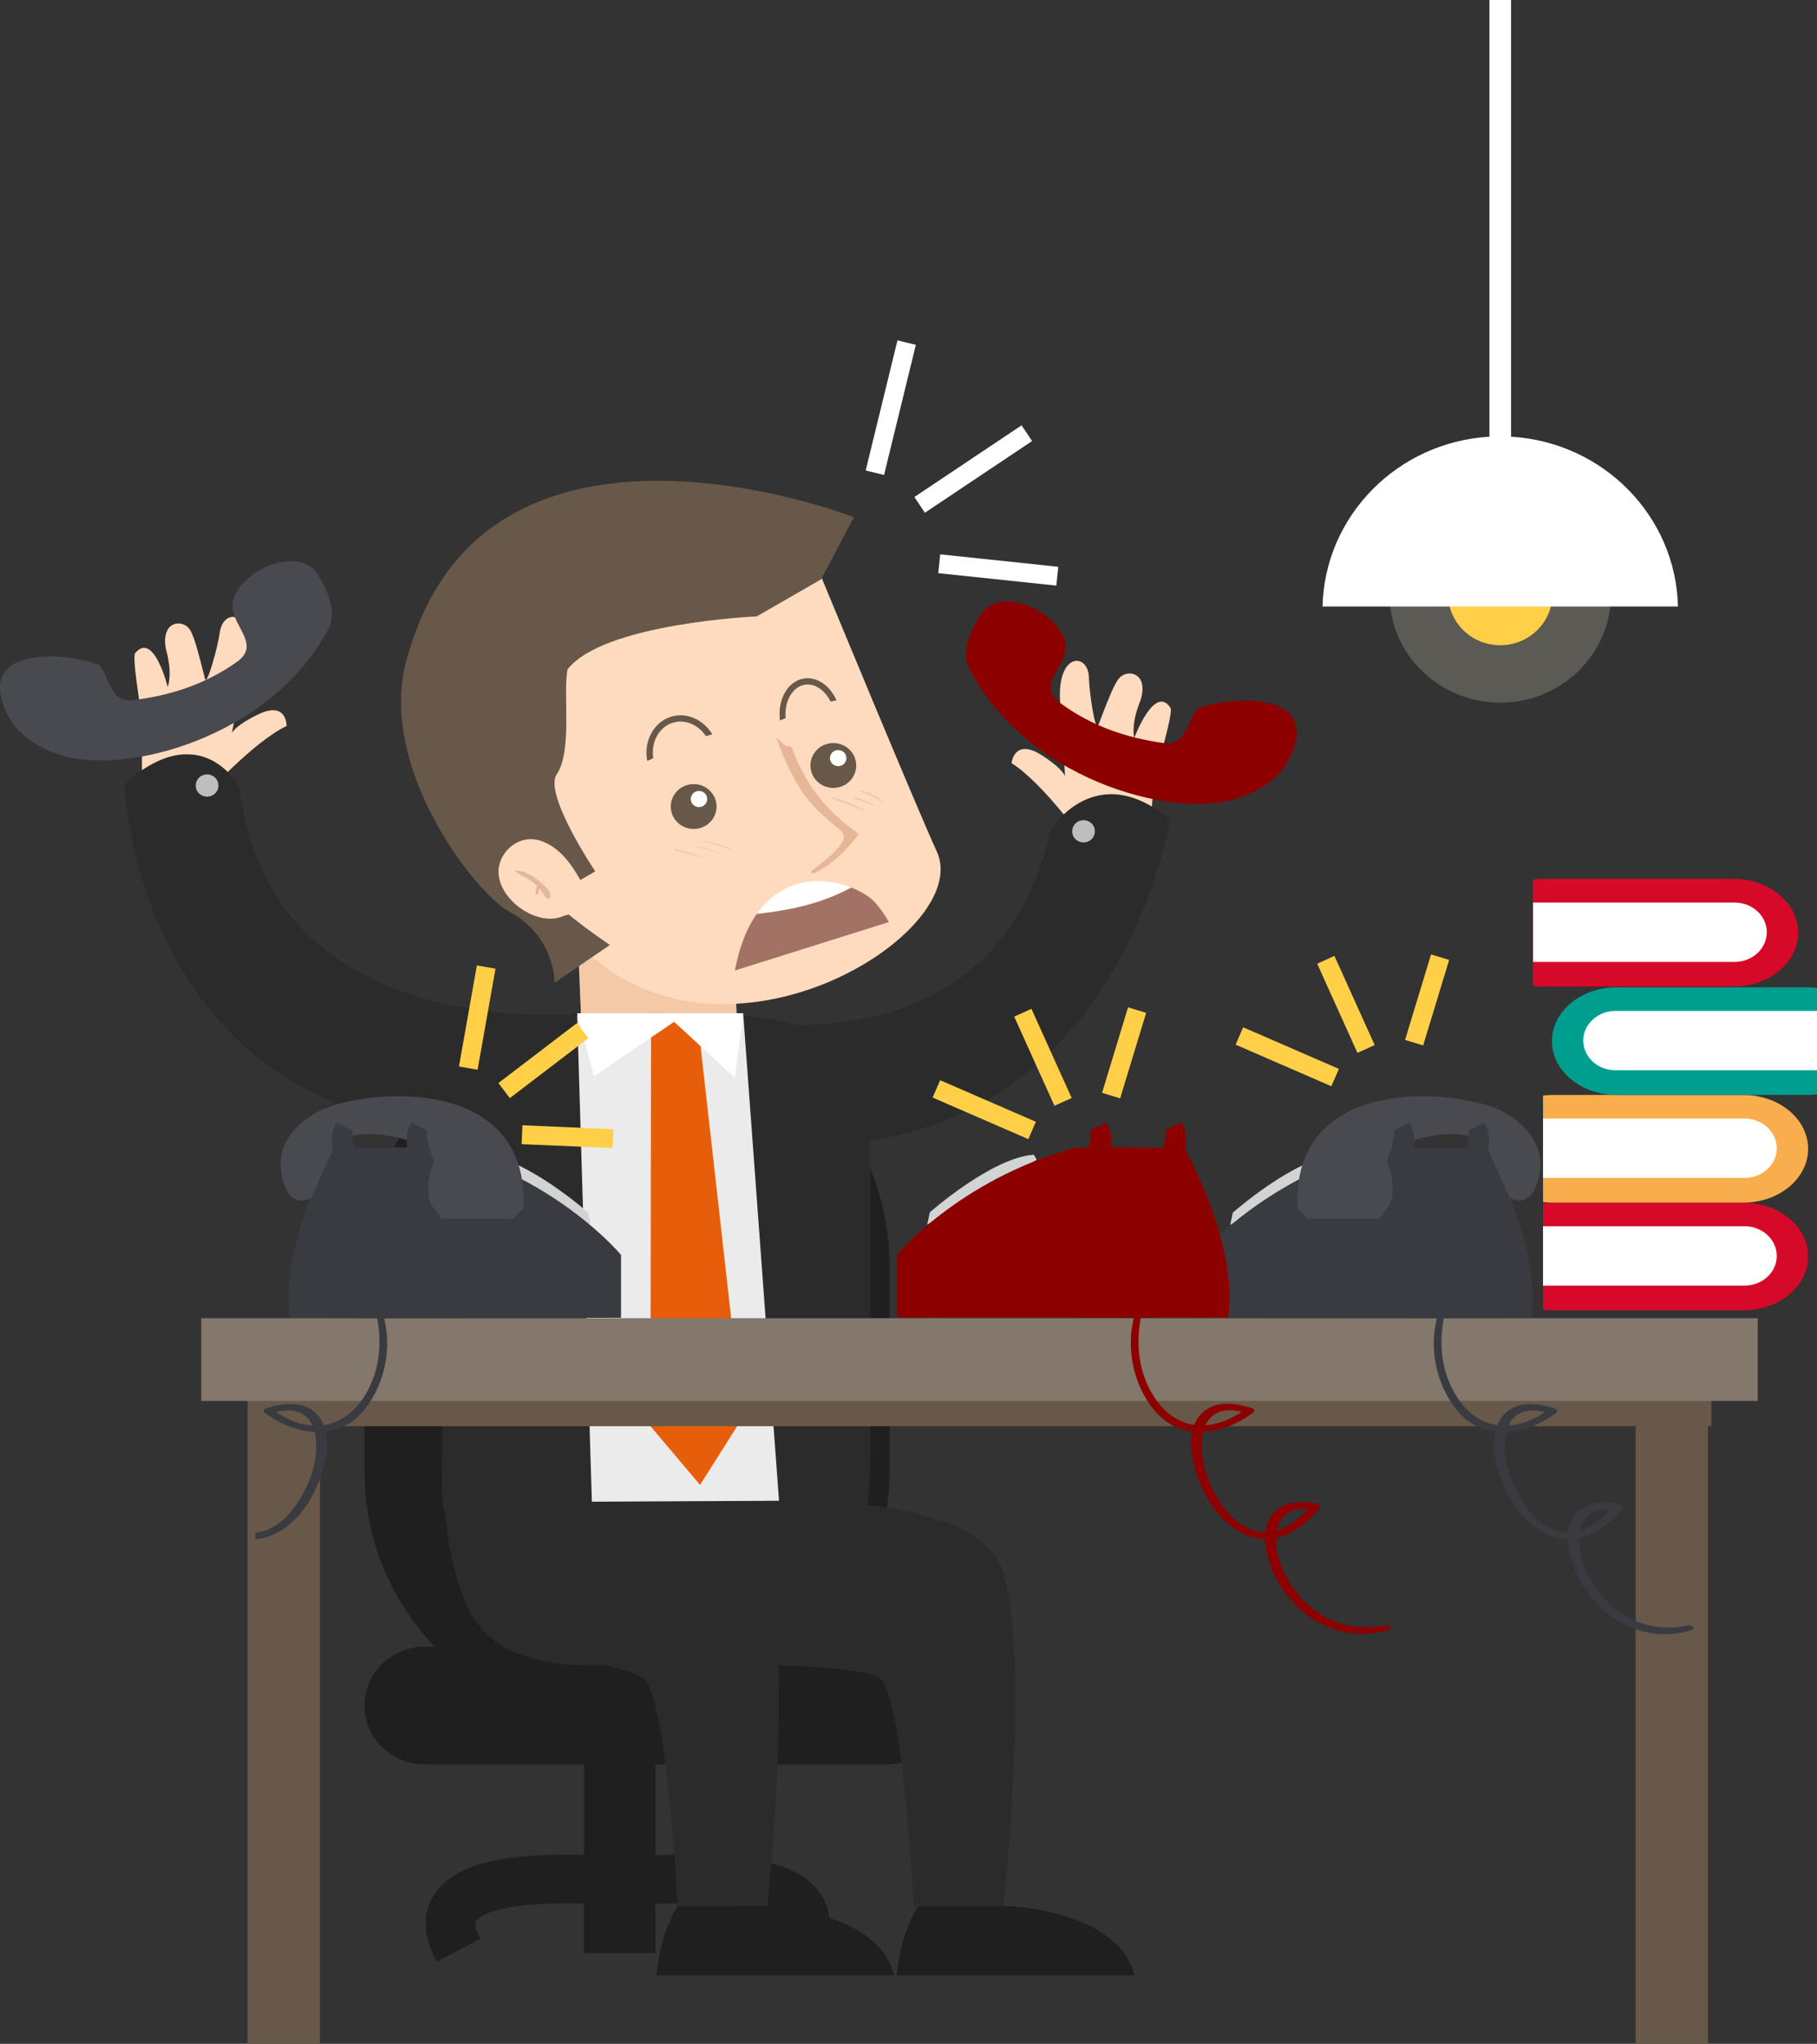 <?xml version="1.0" encoding="iso-8859-1"?>
<!-- Generator: Adobe Illustrator 17.0.0, SVG Export Plug-In . SVG Version: 6.00 Build 0)  -->
<!DOCTYPE svg PUBLIC "-//W3C//DTD SVG 1.1//EN" "http://www.w3.org/Graphics/SVG/1.1/DTD/svg11.dtd">
<svg version="1.1" id="Objects" xmlns="http://www.w3.org/2000/svg" xmlns:xlink="http://www.w3.org/1999/xlink" x="0px" y="0px"
	 width="291.279px" height="327.596px" viewBox="0 0 291.279 327.596" style="enable-background:new 0 0 291.279 327.596;"
	 xml:space="preserve">
<rect x="0" y="0" width="291.279" height="327.596" fill="#333333" stroke="none"/>
<g>
	<g>
		<path style="fill:#1F1F1F;" d="M142.327,263.947h-10.97c6.973-7.358,11.241-17.207,11.241-28.036v-33.017
			c0-22.768-18.842-41.225-42.085-41.225c-23.243,0-42.087,18.457-42.087,41.225v33.017c0,10.829,4.27,20.679,11.242,28.036h-1.615
			c-5.316,0-9.627,4.222-9.627,9.431c0,5.209,4.31,9.432,9.627,9.432h25.571v14.496c-10.658-0.203-20.374,0.709-24.039,6.4
			c-1.343,2.084-2.358,5.635,0.425,10.721l7.023-3.688c-0.725-1.324-0.995-2.422-0.709-2.869c0.127-0.195,1.437-1.924,8.668-2.555
			c2.799-0.244,5.832-0.266,8.632-0.209v7.945h11.454v-7.875c3.414-0.123,7.492-0.183,11.164,0.139
			c7.229,0.631,8.54,2.359,8.666,2.555c0.287,0.447,0.016,1.545-0.709,2.869l7.022,3.688c2.782-5.086,1.768-8.637,0.426-10.721
			c-3.954-6.139-14.945-6.717-26.569-6.334v-14.562h37.248c5.317,0,9.627-4.223,9.627-9.432
			C151.954,268.168,147.645,263.947,142.327,263.947z"/>
		<g>
			<g>
				<path style="fill:#FEDBBE;" d="M174.563,108.643c0.048,2.461,1.048,8.796,1.472,7.681c1.711-4.521,2.445-6.244,3.096-7.254
					c0.898-1.406,2.674-1.434,3.52-0.376c0.59,0.739,0.721,2.193,0.05,3.904c-1.456,3.703-0.871,5.672-0.871,5.672
					s3.263-8.688,5.807-4.817c0.508,0.77-2.29,10.097-2.29,10.097c-0.888,4.648-0.417,7.054-1.721,11.833
					c-3.23-0.232-6.374,0.013-9.523,0.295c-0.371-0.745-0.588-1.25-0.588-1.25s-6.404-8.992-11.357-12.104
					c0,0,0.418-4.139,4.875-1.248c2.68,1.739,3.486,2.797,3.706,3.369c-0.112-1.673-0.468-6.983-0.794-11.948
					C169.415,104.499,174.486,104.55,174.563,108.643z"/>
				<path style="fill-rule:evenodd;clip-rule:evenodd;fill:#2B2B2B;" d="M168.515,132.9c-7.244,31.194-34.043,33.587-53.627,30.22
					c-0.09,0.129-0.217,0.242-0.418,0.303c-6.803,2.061-5.104,10.918-3.107,15.862c0.229,0.566,0.514,1.225,0.844,1.933
					c65.031,14.776,75.378-49.847,75.378-49.847C175.646,121.398,168.515,132.9,168.515,132.9z"/>
				<path style="fill-rule:evenodd;clip-rule:evenodd;fill:#BEBEC0;" d="M172.265,134.351c0.622,0.776,1.768,0.91,2.561,0.302
					c0.791-0.61,0.929-1.731,0.306-2.509c-0.621-0.774-1.767-0.909-2.559-0.301C171.782,132.45,171.643,133.575,172.265,134.351z"/>
			</g>
			<g>
				<path style="fill:#FEDBBE;" d="M35.234,101.371c-0.336,2.439-2.075,8.62-2.364,7.464c-1.169-4.685-1.696-6.478-2.224-7.555
					c-0.726-1.498-2.486-1.726-3.449-0.771c-0.674,0.667-0.976,2.097-0.51,3.872c1.011,3.842,0.198,5.733,0.198,5.733
					s-2.22-8.998-5.201-5.441c-0.597,0.707,1.086,10.288,1.086,10.288c0.336,4.718-0.414,7.055,0.317,11.949
					c3.237,0.134,6.331,0.732,9.426,1.368c0.457-0.698,0.732-1.175,0.732-1.175s7.418-8.209,12.704-10.741
					c0,0,0.071-4.159-4.696-1.79c-2.865,1.425-3.791,2.385-4.076,2.928c0.309-1.649,1.285-6.883,2.193-11.779
					C40.835,97.835,35.792,97.313,35.234,101.371z"/>
				<path style="fill-rule:evenodd;clip-rule:evenodd;fill:#2B2B2B;" d="M38.388,126.148c3.527,31.804,34.094,37.528,53.943,36.393
					c0.074,0.139,0.188,0.264,0.38,0.348c6.515,2.814,5.612,9.852,0.313,16.479c-0.383,0.48-7.624,1.703-4.385,1.129
					c-66.336,7.338-68.72-54.813-68.72-54.813C32.253,114.655,38.388,126.148,38.388,126.148z"/>
				<path style="fill-rule:evenodd;clip-rule:evenodd;fill:#BEBEC0;" d="M34.493,127.166c-0.709,0.701-1.864,0.704-2.579,0.012
					c-0.715-0.695-0.72-1.824-0.009-2.527c0.708-0.699,1.861-0.703,2.577-0.01C35.197,125.333,35.202,126.465,34.493,127.166z"/>
			</g>
			<g>
				<polygon style="fill-rule:evenodd;clip-rule:evenodd;fill:#F4C9A8;" points="118.228,165.872 93.298,166.85 92.513,147.658 
					117.443,146.679 				"/>
				<g>
					<g>
						<path style="fill-rule:evenodd;clip-rule:evenodd;fill:#FEDBBE;" d="M131.581,92.298c0,0,15.27,36.954,18.601,44.207
							c6.03,13.13-34.191,37.83-56.846,15.359c-1.269-1.258-9.732-1.994-17.028-12.996c-5.834-8.798-7.667-30.221,2.475-40.983
							C95.1,80.566,129.576,85.074,131.581,92.298z"/>
						<g>
							<path style="fill:#685849;" d="M107.532,129.423c0.081,1.985,1.788,3.529,3.815,3.449c2.023-0.08,3.602-1.752,3.52-3.737
								c-0.08-1.983-1.789-3.528-3.813-3.448C109.027,125.767,107.451,127.44,107.532,129.423z"/>
							
								<ellipse transform="matrix(-0.999 0.039 -0.039 -0.999 228.913 251.676)" style="fill:#FFFFFF;" cx="111.976" cy="128.095" rx="1.319" ry="1.293"/>
						</g>
						<g>
							<path style="fill:#685849;" d="M129.922,122.845c0.081,1.984,1.79,3.528,3.813,3.449c2.026-0.08,3.602-1.753,3.522-3.737
								c-0.08-1.984-1.788-3.529-3.814-3.449C131.416,119.188,129.841,120.861,129.922,122.845z"/>
							<path style="fill:#FFFFFF;" d="M133.047,121.567c0.029,0.713,0.644,1.269,1.374,1.24c0.727-0.029,1.293-0.63,1.264-1.343
								c-0.029-0.713-0.643-1.269-1.37-1.24C133.585,120.253,133.019,120.855,133.047,121.567z"/>
						</g>
						<path style="fill:#F4C9A8;" d="M138.008,126.755c1.259,0.062,2.933,0.974,3.668,1.974c0.046,0.062-0.075,0.091-0.118,0.061
							c-0.521-0.391-1.032-0.768-1.604-1.087c-0.646-0.363-1.368-0.504-2.023-0.825
							C137.839,126.833,137.948,126.753,138.008,126.755z"/>
						<path style="fill:#F4C9A8;" d="M137.027,127.829c0.538,0.035,1.055,0.269,1.553,0.454c0.532,0.196,1.109,0.404,1.58,0.722
							c0.086,0.06-0.053,0.102-0.105,0.089c-0.567-0.149-1.115-0.395-1.663-0.597c-0.483-0.178-1.038-0.273-1.476-0.541
							C136.803,127.887,136.965,127.825,137.027,127.829z"/>
						<path style="fill:#F4C9A8;" d="M133.566,127.827c1.734,0.461,3.535,1.166,5.098,2.044c0.084,0.048-0.047,0.1-0.097,0.082
							c-1.741-0.584-3.452-1.301-5.177-1.93C133.163,127.94,133.419,127.788,133.566,127.827z"/>
						<path style="fill:#F4C9A8;" d="M112.775,134.797c1.491,0.26,3.022,0.619,4.413,1.212c0.108,0.046-0.014,0.118-0.085,0.096
							c-1.463-0.424-2.912-0.85-4.393-1.208C112.609,134.874,112.704,134.785,112.775,134.797z"/>
						<path style="fill:#F4C9A8;" d="M111.391,135.555c1.36,0.239,2.663,0.703,3.929,1.241c0.05,0.023-0.006,0.06-0.043,0.047
							c-1.296-0.473-2.593-0.88-3.936-1.213C111.269,135.612,111.339,135.545,111.391,135.555z"/>
						<path style="fill:#F4C9A8;" d="M108.31,136.087c1.43,0.346,2.852,0.765,4.238,1.252c0.101,0.036,0.008,0.122-0.066,0.105
							c-1.46-0.322-2.916-0.711-4.333-1.177C107.939,136.199,108.177,136.056,108.31,136.087z"/>
						<g>
							<path style="fill:#685849;" d="M103.756,121.966l0.97-0.434l-0.023-0.178c-0.338-2.661,1.153-5.065,3.467-5.592
								c0.404-0.091,0.816-0.122,1.23-0.092c1.417,0.101,2.752,0.896,3.663,2.182l0.104,0.148l0.174-0.055
								c0.104-0.032,0.205-0.062,0.308-0.091l0.54-0.16l-0.184-0.272c-1.071-1.598-2.764-2.628-4.531-2.754
								c-0.514-0.037-1.029,0.002-1.533,0.117c-2.861,0.65-4.72,3.664-4.231,6.862L103.756,121.966z"/>
							<path style="fill:#685849;" d="M133.966,111.972c-0.879-1.782-2.35-2.985-3.931-3.219c-0.374-0.055-0.753-0.055-1.124,0
								c-2.509,0.373-4.187,3.124-3.907,6.398l0.028,0.33l0.912-0.367l-0.012-0.174c-0.17-2.671,1.176-4.904,3.13-5.194
								c1.496-0.221,3.091,0.801,3.999,2.544l0.094,0.174l0.188-0.048c0.092-0.023,0.183-0.042,0.272-0.061l0.487-0.11
								L133.966,111.972z"/>
						</g>
						<path style="fill-rule:evenodd;clip-rule:evenodd;fill:#E5B798;" d="M137.443,133.509c-5.18-3.739-8.307-7.72-10.484-13.643
							c-0.072-0.195-0.382-0.232-0.553-0.228c-0.646,0.02-1.385-0.928-1.779-1.364c-0.037-0.039-0.164-0.021-0.14,0.046
							c0.91,2.764,2.336,5.799,3.931,8.349c1.238,1.98,2.998,3.622,4.764,5.141c1.479,1.275,2.982,1.812,1.44,3.749
							c-1.26,1.585-2.907,2.783-4.521,3.994c-0.385,0.289,0.273,0.516,0.531,0.384c2.796-1.419,4.925-3.521,6.84-5.942
							C137.58,133.856,137.607,133.627,137.443,133.509z"/>
						<path style="fill-rule:evenodd;clip-rule:evenodd;fill:#FFFFFF;" d="M136.477,142.265c-4.956,2.672-9.938,3.639-15.169,4.244
							C125.454,140.608,131.829,140.417,136.477,142.265z"/>
						<path style="fill-rule:evenodd;clip-rule:evenodd;fill:#A27265;" d="M121.308,146.508c5.23-0.605,10.213-1.571,15.169-4.244
							c0.964,0.383,1.855,0.851,2.634,1.377c1.806,1.217,3.379,4.156,3.379,4.156l-24.684,7.764c0.359-1.876,0.82-3.509,1.357-4.932
							C119.773,149.018,120.499,147.658,121.308,146.508z"/>
					</g>
					<path style="fill-rule:evenodd;clip-rule:evenodd;fill:#E5B798;" d="M86.119,140.974c-0.972-0.763-2.271-1.525-3.56-1.402
						c-0.016,0.001-0.059,0.02-0.033,0.042c0.904,0.765,2.104,1.143,3.039,1.91c0.197,0.163,0.377,0.348,0.555,0.532
						c-0.052,0.07-0.093,0.153-0.123,0.243c-0.104,0.307-0.232,0.75-0.102,1.056c0.041,0.096,0.207,0.062,0.264,0.007
						c0.201-0.192,0.217-0.405,0.247-0.667c0.005-0.04,0.015-0.168,0.034-0.295c0.172,0.202,0.343,0.408,0.496,0.624
						c0.284,0.406,0.337,0.735,0.783,0.978c0.152,0.083,0.409,0.055,0.492-0.111C88.673,142.979,86.737,141.46,86.119,140.974z"/>
				</g>
			</g>
			<path style="fill-rule:evenodd;clip-rule:evenodd;fill:#2B2B2B;" d="M71.099,242.047c-0.409-2.078-0.238-7.006-0.238-9.201
				v-51.552c0-18.571,15.371-18.884,34.331-18.884c18.96,0,34.331,0.313,34.331,18.884v51.552c0,2.195-0.17,7.123-0.58,9.201H71.099
				z"/>
			<g>
				<path style="fill-rule:evenodd;clip-rule:evenodd;fill:#2B2B2B;" d="M160.859,252.164
					c-4.233-14.378-42.528-11.337-42.528-11.337l-47.231-0.267l0.893,7.204c2.6,13,6.375,16.847,16.29,18.712
					c3.858,0.727,8.196,0.209,12.078,0.523c17.312-0.402,37.487-0.328,40.647,2.041c3.814,2.861,5.486,36.486,5.486,36.486h14.365
					C160.859,305.526,165.093,266.542,160.859,252.164z"/>
				<path style="fill-rule:evenodd;clip-rule:evenodd;fill:#1F1F1F;" d="M161.538,305.526c0,0,17.782,0.617,20.323,11.092h-38.078
					c0,0,0.314-6.115,3.39-11.092H161.538z"/>
			</g>
			<g>
				<path style="fill-rule:evenodd;clip-rule:evenodd;fill:#2B2B2B;" d="M74.591,240.793l5.881,0.033
					c0,0,38.295-3.041,42.528,11.337c4.233,14.378,0,53.362,0,53.362h-14.366c0,0-1.672-33.625-5.486-36.486
					c-1.328-0.996-7.896-2.945-13.76-3.266c-4.976-2.835-7.178-5.222-10.488-9.876c-1.754-2.465-3.199-4.945-4.309-7.666V240.793z"
					/>
				<path style="fill-rule:evenodd;clip-rule:evenodd;fill:#1F1F1F;" d="M123,305.526c0,0,17.781,0.617,20.323,11.092h-38.079
					c0,0,0.313-6.115,3.39-11.092H123z"/>
			</g>
			<polygon style="fill-rule:evenodd;clip-rule:evenodd;fill:#EBEBEB;" points="92.522,162.715 94.878,240.707 124.882,240.557 
				119.163,162.799 			"/>
			<polygon style="fill-rule:evenodd;clip-rule:evenodd;fill:#E65E09;" points="111.976,164.764 119.011,227.264 112.228,238.014 
				104.273,228.602 104.369,165.669 108.066,162.416 			"/>
			<polygon style="fill-rule:evenodd;clip-rule:evenodd;fill:#FFFFFF;" points="92.513,162.411 119.167,162.411 117.806,172.741 
				108.066,163.787 95.236,172.497 			"/>
		</g>
		<g>
			<polygon style="fill:#685849;" points="274.347,221.549 39.683,221.549 39.683,225.381 39.683,228.602 39.683,327.596 
				51.296,327.596 51.296,228.602 262.197,228.602 262.197,327.596 273.808,327.596 273.808,228.602 274.347,228.602 			"/>
			<rect x="32.253" y="211.294" style="fill:#84776B;" width="249.523" height="13.261"/>
		</g>
		<g>
			<path style="fill:none;stroke:#FFFFFF;stroke-width:3.031;stroke-miterlimit:10;" d="M164.611,69.435
				c-5.73,3.831-11.457,7.66-17.188,11.491"/>
			<path style="fill:none;stroke:#FFFFFF;stroke-width:3.031;stroke-miterlimit:10;" d="M145.346,54.915
				c-1.698,6.951-3.398,13.905-5.098,20.857"/>
			<path style="fill:none;stroke:#FFFFFF;stroke-width:3.031;stroke-miterlimit:10;" d="M150.566,90.364
				c6.311,0.665,12.62,1.33,18.93,1.993"/>
		</g>
		<g>
			<g>
				<g>
					<path style="fill:#D70929;" d="M279.464,192.767h-30.65c-0.494,0-0.975,0.039-1.451,0.094v17.07
						c0.477,0.057,0.957,0.094,1.451,0.094h30.65c5.74,0,10.395-3.863,10.395-8.629C289.859,196.63,285.204,192.767,279.464,192.767
						z"/>
					<path style="fill:#FFFFFF;" d="M279.661,196.554h-32.299v9.516h32.299c2.857,0,5.17-2.129,5.17-4.758
						C284.831,198.685,282.519,196.554,279.661,196.554z"/>
				</g>
				<g>
					<path style="fill:#F8AE4C;" d="M279.464,175.508h-30.65c-0.494,0-0.975,0.039-1.451,0.094v17.071
						c0.477,0.055,0.957,0.094,1.451,0.094h30.65c5.74,0,10.395-3.863,10.395-8.629
						C289.859,179.371,285.204,175.508,279.464,175.508z"/>
					<path style="fill:#FFFFFF;" d="M279.661,179.296h-32.299v9.516h32.299c2.857,0,5.17-2.131,5.17-4.758
						C284.831,181.427,282.519,179.296,279.661,179.296z"/>
				</g>
				<g>
					<path style="fill:#009E8F;" d="M259.179,158.25h30.65c0.493,0,0.975,0.039,1.45,0.093v17.071
						c-0.475,0.057-0.957,0.094-1.45,0.094h-30.65c-5.742,0-10.394-3.863-10.394-8.629
						C248.785,162.114,253.437,158.25,259.179,158.25z"/>
					<path style="fill:#FFFFFF;" d="M258.98,162.039h32.299v9.515H258.98c-2.855,0-5.171-2.13-5.171-4.758
						C253.809,164.168,256.124,162.039,258.98,162.039z"/>
				</g>
			</g>
			<g>
				<g>
					<path style="fill:#D70929;" d="M277.865,140.881h-30.65c-0.494,0-0.975,0.038-1.451,0.094v17.07
						c0.477,0.056,0.957,0.094,1.451,0.094h30.65c5.74,0,10.395-3.863,10.395-8.629
						C288.259,144.744,283.605,140.881,277.865,140.881z"/>
					<path style="fill:#FFFFFF;" d="M278.062,144.668h-32.299v9.516h32.299c2.857,0,5.17-2.13,5.17-4.758
						C283.232,146.799,280.919,144.668,278.062,144.668z"/>
				</g>
			</g>
		</g>
		<path style="fill-rule:evenodd;clip-rule:evenodd;fill:#685849;" d="M65.648,104.183c13.138-43.922,71.229-21.288,71.229-21.288
			l-5.254,9.974l-10.314,5.93c0,0-24.561,1.076-30.333,8.501c-0.757,3.915,0.817,13.04-1.731,16.825
			c-2.141,3.179,6.183,15.548,6.183,15.548l-2.396,1.38c-1.471-2.626-3.354-5.243-6.311-6.276c-3.022-1.055-6.04,1.064-6.688,3.907
			c-1.114,4.888,5.934,10.216,10.42,8.089c0.23-0.053,0.463-0.112,0.693-0.193c3.371,2.719,6.631,4.89,6.631,4.89l-8.881,6.058
			c0,0,0.146-7.472-7.295-11.417C76.368,143.333,59.415,122.104,65.648,104.183z"/>
	</g>
	<g>
		<g>
			<ellipse style="opacity:0.2;fill:#FFF6DB;" cx="240.501" cy="95.234" rx="17.76" ry="17.397"/>
			<ellipse style="fill:#FFD047;" cx="240.501" cy="95.234" rx="8.36" ry="8.19"/>
			<path style="fill:#FFFFFF;" d="M242.236,69.998V0h-3.467v69.998c-14.716,0.865-26.415,12.664-26.756,27.216h56.978
				C268.65,82.662,256.951,70.865,242.236,69.998z"/>
		</g>
	</g>
	<g>
		<g>
			<path style="fill:#D2D4D4;" d="M197.62,194.384c0,0,9.915-8.783,16.693-9.246l0.458,0.809l-17.552,10.4L197.62,194.384z"/>
			<path style="fill:#393B41;" d="M270.64,260.536c-7.132,1.527-13.133-2.173-16.221-8.424c-0.836-1.694-1.344-3.734-1.286-5.544
				c2.742-0.6,5.165-2.584,6.974-4.738c0.32-0.382-0.156-0.666-0.496-0.737c-2.627-0.545-5.645-0.42-7.281,1.965
				c-0.541,0.789-0.805,1.686-0.908,2.621c-0.733-0.005-1.494-0.136-2.281-0.438c-3.089-1.182-5.193-4.377-6.5-7.197
				c-1.189-2.568-1.792-5.973-1.162-8.498c2.756-0.135,5.579-1.287,7.969-3.052c0.334-0.247,0.213-0.604-0.164-0.73
				c-3.102-1.03-6.824-1.314-8.789,1.735c-0.193,0.299-0.346,0.615-0.48,0.939c-2.617-0.382-4.992-2.012-6.765-5.022
				c-2.165-3.677-2.605-8.047-1.786-12.154l13.977-0.023c1.723-11.885-7.012-27.177-7.012-27.177l-12.135-0.151l-5.638,0.151
				c-18.558,5.245-28.298,17.103-28.298,17.103v10.074l37.993,0.025c-1.259,4.945-0.126,10.489,3.015,14.54
				c1.753,2.261,3.967,3.385,6.312,3.677c-0.662,2.886,0.398,6.374,1.473,8.847c1.496,3.447,4.168,6.79,7.89,8.031
				c0.794,0.264,1.573,0.385,2.335,0.393c0.04,1.658,0.521,3.362,1.074,4.782c2.842,7.293,10.838,12.293,18.705,9.74
				C271.898,261.033,271.148,260.428,270.64,260.536z M247.658,226.35c-1.941,1.291-3.922,2.021-5.826,2.148
				C242.681,226.62,244.5,225.575,247.658,226.35z M258.185,241.934c-1.39,1.547-3.041,2.916-4.916,3.478
				C253.685,243.225,255.15,241.649,258.185,241.934z"/>
			<path style="fill:#494A50;" d="M242.031,192.035c0,0,3.005,1.844,4.385-2.375c1.381-4.219,0.081-8.293-5.3-11.369
				c-6.343-3.625-34.226-6.796-33.112,15.442l1.688,1.633l11.42-0.032l1.655-2.183c0,0,1.314-2.414-0.276-6.63
				c-1.312-3.48,11.963-6.782,15.613-3.177L242.031,192.035z"/>
			<path style="fill:#393B41;" d="M222.408,185.944c0,0,1.235-2.899,1.024-4.763l2.505-1.217c0,0,1.3,1.527,0.56,4.634
				C225.757,187.705,223.076,187.912,222.408,185.944z"/>
			<path style="fill:#393B41;" d="M234.397,185.944c0,0,1.235-2.899,1.023-4.763l2.506-1.217c0,0,1.3,1.527,0.56,4.634
				C237.745,187.705,235.064,187.912,234.397,185.944z"/>
		</g>
		<g>
			<path style="fill:#D2D4D4;" d="M149.046,194.333c0,0,9.914-8.782,16.693-9.246l0.458,0.81l-17.552,10.399L149.046,194.333z"/>
			<path style="fill:#8D0000;" d="M222.066,260.487c-7.131,1.526-13.133-2.174-16.221-8.426c-0.836-1.693-1.344-3.732-1.285-5.543
				c2.742-0.6,5.165-2.584,6.973-4.738c0.32-0.381-0.154-0.666-0.496-0.736c-2.626-0.547-5.645-0.42-7.281,1.964
				c-0.541,0.789-0.805,1.686-0.907,2.62c-0.733-0.004-1.494-0.135-2.282-0.437c-3.088-1.183-5.191-4.377-6.499-7.197
				c-1.19-2.567-1.792-5.972-1.163-8.497c2.758-0.137,5.58-1.289,7.969-3.053c0.334-0.247,0.213-0.605-0.164-0.73
				c-3.102-1.029-6.822-1.314-8.789,1.734c-0.193,0.299-0.346,0.615-0.479,0.941c-2.618-0.382-4.993-2.013-6.765-5.023
				c-2.166-3.677-2.604-8.047-1.786-12.153l13.977-0.024c1.722-11.884-7.013-27.177-7.013-27.177l-12.134-0.151l-5.638,0.151
				c-18.558,5.246-28.298,17.102-28.298,17.102v10.074l37.993,0.026c-1.258,4.945-0.126,10.489,3.014,14.539
				c1.754,2.261,3.968,3.385,6.313,3.677c-0.663,2.887,0.398,6.374,1.472,8.848c1.496,3.445,4.168,6.789,7.891,8.029
				c0.793,0.266,1.572,0.387,2.336,0.394c0.039,1.658,0.52,3.362,1.073,4.782c2.842,7.293,10.838,12.293,18.704,9.74
				C223.324,260.983,222.574,260.377,222.066,260.487z M199.083,226.299c-1.94,1.292-3.922,2.022-5.825,2.148
				C194.108,226.57,195.927,225.526,199.083,226.299z M209.612,241.885c-1.39,1.545-3.04,2.914-4.917,3.477
				C205.113,243.176,206.576,241.599,209.612,241.885z"/>
			<path style="fill:#8D0000;" d="M173.835,185.894c0,0,1.234-2.899,1.023-4.763l2.506-1.218c0,0,1.299,1.529,0.559,4.635
				C177.184,187.654,174.502,187.861,173.835,185.894z"/>
			<path style="fill:#8D0000;" d="M185.824,185.894c0,0,1.234-2.899,1.023-4.763l2.506-1.218c0,0,1.299,1.529,0.559,4.635
				C189.172,187.654,186.491,187.861,185.824,185.894z"/>
		</g>
		<g>
			<path style="fill:#D2D4D4;" d="M94.294,194.375c0,0-9.914-8.782-16.693-9.246l-0.459,0.809l17.553,10.4L94.294,194.375z"/>
			<path style="fill:#393B41;" d="M99.556,201.156c0,0-9.739-11.857-28.297-17.104l-5.638-0.15l-12.134,0.15
				c0,0-8.734,15.293-7.014,27.178l13.977,0.023c0.818,4.107,0.381,8.478-1.785,12.153c-1.773,3.011-4.146,4.641-6.766,5.023
				c-0.133-0.325-0.286-0.642-0.479-0.94c-1.967-3.049-5.688-2.765-8.79-1.735c-0.377,0.126-0.497,0.484-0.163,0.73
				c2.389,1.765,5.211,2.917,7.968,3.053c0.63,2.525,0.027,5.93-1.163,8.498c-1.307,2.82-3.41,6.015-6.498,7.197
				c-0.627,0.239-1.234,0.367-1.826,0.414v1.061c0.633-0.041,1.273-0.141,1.926-0.358c3.723-1.241,6.393-4.584,7.891-8.03
				c1.073-2.473,2.134-5.961,1.471-8.848c2.346-0.291,4.561-1.416,6.314-3.676c3.139-4.051,4.272-9.595,3.014-14.54l37.992-0.025
				V201.156z M44.257,226.341c3.156-0.774,4.975,0.271,5.824,2.148C48.178,228.364,46.197,227.633,44.257,226.341z"/>
			<path style="fill:#494A50;" d="M49.883,192.026c0,0-3.005,1.845-4.386-2.374c-1.379-4.22-0.08-8.294,5.301-11.369
				c6.343-3.626,34.226-6.797,33.111,15.441l-1.688,1.633l-11.418-0.031l-1.656-2.184c0,0-1.314-2.414,0.276-6.63
				c1.313-3.479-11.962-6.782-15.614-3.177L49.883,192.026z"/>
			<path style="fill:#393B41;" d="M69.505,185.935c0,0-1.235-2.898-1.023-4.762l-2.506-1.218c0,0-1.299,1.528-0.56,4.634
				C66.156,187.696,68.837,187.903,69.505,185.935z"/>
			<path style="fill:#393B41;" d="M57.517,185.935c0,0-1.234-2.898-1.023-4.762l-2.506-1.218c0,0-1.3,1.528-0.559,4.634
				C54.167,187.696,56.849,187.903,57.517,185.935z"/>
		</g>
		<g>
			<path style="fill:none;stroke:#FFD047;stroke-width:3.031;stroke-miterlimit:10;" d="M212.537,153.848
				c2.151,4.764,4.303,9.526,6.454,14.292"/>
			<path style="fill:none;stroke:#FFD047;stroke-width:3.031;stroke-miterlimit:10;" d="M198.683,166.055
				c5.113,2.221,10.229,4.443,15.344,6.666"/>
			<path style="fill:none;stroke:#FFD047;stroke-width:3.031;stroke-miterlimit:10;" d="M226.693,167.129
				c1.389-4.566,2.777-9.134,4.166-13.702"/>
		</g>
		<g>
			<path style="fill:none;stroke:#FFD047;stroke-width:3.031;stroke-miterlimit:10;" d="M163.964,162.327
				c2.151,4.765,4.303,9.527,6.453,14.292"/>
			<path style="fill:none;stroke:#FFD047;stroke-width:3.031;stroke-miterlimit:10;" d="M150.11,174.535
				c5.112,2.221,10.23,4.443,15.343,6.666"/>
			<path style="fill:none;stroke:#FFD047;stroke-width:3.031;stroke-miterlimit:10;" d="M178.118,175.61
				c1.391-4.568,2.779-9.135,4.168-13.703"/>
		</g>
		<g>
			<path style="fill:none;stroke:#FFD047;stroke-width:3.031;stroke-miterlimit:10;" d="M93.395,165.204
				c-4.194,3.201-8.388,6.403-12.582,9.606"/>
			<path style="fill:none;stroke:#FFD047;stroke-width:3.031;stroke-miterlimit:10;" d="M77.939,155.007
				c-0.957,5.398-1.914,10.8-2.871,16.2"/>
			<path style="fill:none;stroke:#FFD047;stroke-width:3.031;stroke-miterlimit:10;" d="M83.685,181.882
				c4.859,0.209,9.721,0.418,14.581,0.627"/>
		</g>
	</g>
	<path style="fill:#494A50;" d="M15.89,106.563c1.624,1.774,1.726,6.104,5.263,5.686c2.998-0.355,5.97-0.993,8.818-2.007
		c2.853-1.015,5.564-2.408,8.03-4.167c4.154-2.961-1.518-6.108-0.635-9.761c1.182-4.887,10.595-9.131,13.655-4.116
		c1.552,2.544,3.014,5.989,1.617,8.631c-9.106,17.209-32.345,23.593-42.978,20.18c-3.219-1.034-6.845-3.068-8.547-6.64
		C-3.981,103.684,9.713,104.328,15.89,106.563C17.044,107.824,11.59,105.007,15.89,106.563z"/>
	<path style="fill:#8D0000;" d="M192.044,113.526c-1.653,1.747-1.826,6.075-5.355,5.598c-2.992-0.404-5.952-1.09-8.784-2.151
		c-2.835-1.062-5.524-2.499-7.961-4.298c-4.104-3.029,1.619-6.083,0.795-9.749c-1.102-4.906-10.443-9.303-13.585-4.339
		c-1.594,2.518-3.113,5.938-1.759,8.603c8.822,17.356,31.953,24.122,42.64,20.883c3.236-0.981,6.894-2.955,8.655-6.498
		C211.96,110.974,198.257,111.392,192.044,113.526C190.87,114.767,196.369,112.04,192.044,113.526z"/>
</g>
<path style="fill-rule:evenodd;clip-rule:evenodd;fill:#685849;" d="M131.894,140.804"/>
</svg>

